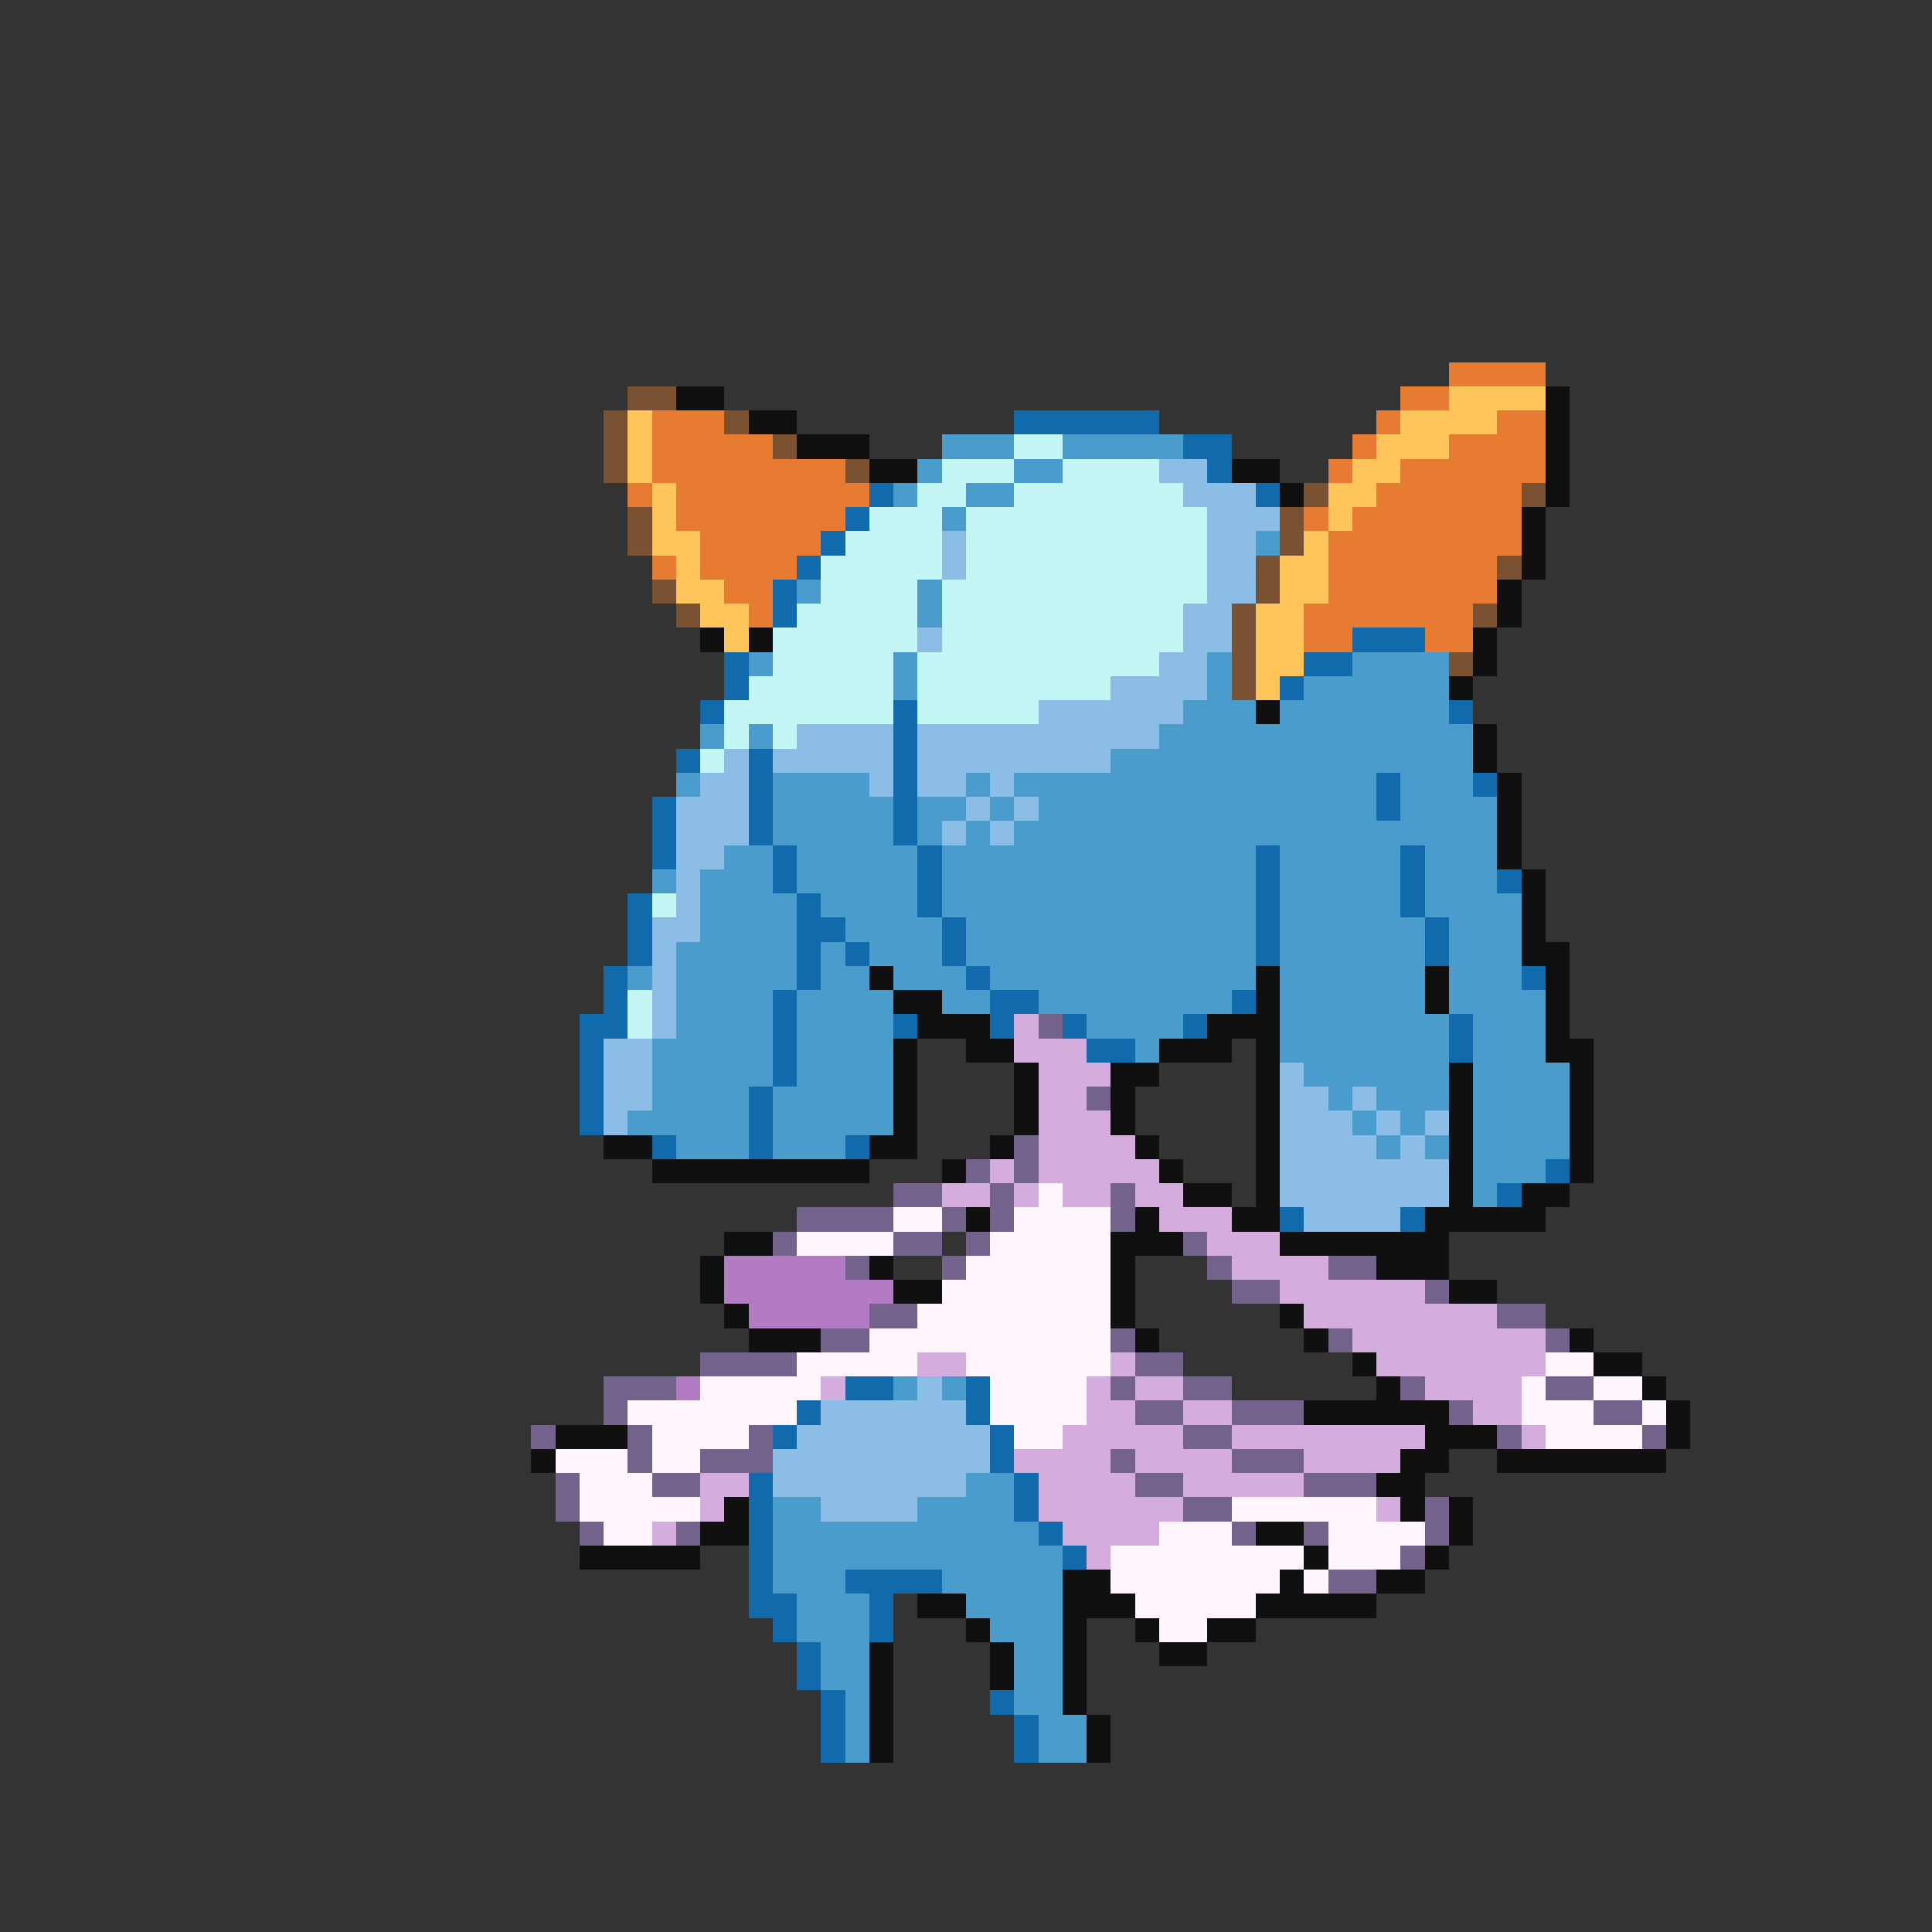 <svg xmlns="http://www.w3.org/2000/svg" viewBox="0 -0.5 80 80" shape-rendering="crispEdges">
<rect x="0" y="-0.5" width="80" height="80" fill="#333333" stroke="none"/>
<path stroke="#e67b31" d="M60 15h4M58 16h2M27 17h3M57 17h1M62 17h2M27 18h5M56 18h1M60 18h4M27 19h8M55 19h1M58 19h6M26 20h1M28 20h8M57 20h6M28 21h7M54 21h1M56 21h7M29 22h5M55 22h8M27 23h1M29 23h4M55 23h7M30 24h2M55 24h7M31 25h1M54 25h7M54 26h2M59 26h2" />
<path stroke="#7b5231" d="M26 16h2M25 17h1M30 17h1M25 18h1M32 18h1M25 19h1M35 19h1M54 20h1M63 20h1M26 21h1M53 21h1M26 22h1M53 22h1M52 23h1M62 23h1M27 24h1M52 24h1M28 25h1M51 25h1M61 25h1M51 26h1M51 27h1M60 27h1M51 28h1" />
<path stroke="#101010" d="M28 16h2M64 16h1M31 17h2M64 17h1M33 18h3M64 18h1M36 19h2M51 19h2M64 19h1M53 20h1M64 20h1M63 21h1M63 22h1M63 23h1M62 24h1M62 25h1M29 26h1M31 26h1M61 26h1M61 27h1M60 28h1M52 29h1M61 30h1M61 31h1M62 32h1M62 33h1M62 34h1M62 35h1M63 36h1M63 37h1M63 38h1M63 39h2M36 40h1M52 40h1M59 40h1M64 40h1M37 41h2M52 41h1M59 41h1M64 41h1M38 42h3M50 42h3M64 42h1M37 43h1M40 43h2M48 43h3M52 43h1M64 43h2M37 44h1M42 44h1M46 44h2M52 44h1M60 44h1M65 44h1M37 45h1M42 45h1M46 45h1M52 45h1M60 45h1M65 45h1M37 46h1M42 46h1M46 46h1M52 46h1M60 46h1M65 46h1M25 47h2M36 47h2M41 47h1M47 47h1M52 47h1M60 47h1M65 47h1M27 48h9M39 48h1M48 48h1M52 48h1M60 48h1M65 48h1M49 49h2M52 49h1M60 49h1M63 49h2M40 50h1M47 50h1M51 50h2M59 50h5M30 51h2M46 51h3M53 51h7M29 52h1M36 52h1M46 52h1M57 52h3M29 53h1M37 53h2M46 53h1M60 53h2M30 54h1M46 54h1M53 54h1M31 55h3M47 55h1M54 55h1M65 55h1M56 56h1M66 56h2M57 57h1M68 57h1M54 58h6M69 58h1M23 59h3M59 59h3M69 59h1M22 60h1M58 60h2M62 60h7M57 61h2M30 62h1M58 62h1M60 62h1M29 63h2M52 63h2M60 63h1M24 64h5M54 64h1M59 64h1M44 65h2M53 65h1M57 65h2M38 66h2M44 66h3M52 66h5M40 67h1M44 67h1M47 67h1M50 67h2M36 68h1M41 68h1M44 68h1M48 68h2M36 69h1M41 69h1M44 69h1M36 70h1M44 70h1M36 71h1M45 71h1M36 72h1M45 72h1" />
<path stroke="#ffc55a" d="M60 16h4M26 17h1M58 17h4M26 18h1M57 18h3M26 19h1M56 19h2M27 20h1M55 20h2M27 21h1M55 21h1M27 22h2M54 22h1M28 23h1M53 23h2M28 24h2M53 24h2M29 25h2M52 25h2M30 26h1M52 26h2M52 27h2M52 28h1" />
<path stroke="#106aac" d="M42 17h6M49 18h2M50 19h1M36 20h1M52 20h1M35 21h1M34 22h1M33 23h1M32 24h1M32 25h1M56 26h3M30 27h1M54 27h2M30 28h1M53 28h1M29 29h1M37 29h1M60 29h1M37 30h1M28 31h1M31 31h1M37 31h1M31 32h1M37 32h1M57 32h1M61 32h1M27 33h1M31 33h1M37 33h1M57 33h1M27 34h1M31 34h1M37 34h1M27 35h1M32 35h1M38 35h1M52 35h1M58 35h1M32 36h1M38 36h1M52 36h1M58 36h1M62 36h1M26 37h1M33 37h1M38 37h1M52 37h1M58 37h1M26 38h1M33 38h2M39 38h1M52 38h1M59 38h1M26 39h1M33 39h1M35 39h1M39 39h1M52 39h1M59 39h1M25 40h1M33 40h1M40 40h1M63 40h1M25 41h1M32 41h1M41 41h2M51 41h1M24 42h2M32 42h1M37 42h1M41 42h1M44 42h1M49 42h1M60 42h1M24 43h1M32 43h1M45 43h2M60 43h1M24 44h1M32 44h1M24 45h1M31 45h1M24 46h1M31 46h1M27 47h1M31 47h1M35 47h1M64 48h1M62 49h1M53 50h1M58 50h1M35 57h2M40 57h1M33 58h1M40 58h1M32 59h1M41 59h1M41 60h1M31 61h1M42 61h1M31 62h1M42 62h1M31 63h1M43 63h1M31 64h1M44 64h1M31 65h1M35 65h4M31 66h2M36 66h1M32 67h1M36 67h1M33 68h1M33 69h1M34 70h1M41 70h1M34 71h1M42 71h1M34 72h1M42 72h1" />
<path stroke="#4a9ccd" d="M39 18h3M44 18h5M38 19h1M42 19h2M37 20h1M40 20h2M39 21h1M52 22h1M33 24h1M38 24h1M38 25h1M31 27h1M37 27h1M50 27h1M56 27h4M37 28h1M50 28h1M54 28h6M49 29h3M53 29h7M29 30h1M31 30h1M48 30h13M46 31h15M28 32h1M32 32h4M40 32h1M42 32h15M58 32h3M32 33h5M38 33h2M41 33h1M43 33h14M58 33h4M32 34h5M38 34h1M40 34h1M42 34h20M30 35h2M33 35h5M39 35h13M53 35h5M59 35h3M27 36h1M29 36h3M33 36h5M39 36h13M53 36h5M59 36h3M29 37h4M34 37h4M39 37h13M53 37h5M59 37h4M29 38h4M35 38h4M40 38h12M53 38h6M60 38h3M28 39h5M34 39h1M36 39h3M40 39h12M53 39h6M60 39h3M26 40h1M28 40h5M34 40h2M37 40h3M41 40h11M53 40h6M60 40h3M28 41h4M33 41h4M39 41h2M43 41h8M53 41h6M60 41h4M28 42h4M33 42h4M45 42h4M53 42h7M61 42h3M27 43h5M33 43h4M47 43h1M53 43h7M61 43h3M27 44h5M33 44h4M54 44h6M61 44h4M27 45h4M32 45h5M55 45h1M57 45h3M61 45h4M26 46h5M32 46h5M56 46h1M58 46h1M61 46h4M28 47h3M32 47h3M57 47h1M59 47h1M61 47h4M61 48h3M61 49h1M37 57h1M39 57h1M40 61h2M32 62h2M38 62h4M32 63h11M32 64h12M32 65h3M39 65h5M33 66h3M40 66h4M33 67h3M41 67h3M34 68h2M42 68h2M34 69h2M42 69h2M35 70h1M42 70h2M35 71h1M43 71h2M35 72h1M43 72h2" />
<path stroke="#c5f6f6" d="M42 18h2M39 19h3M44 19h4M38 20h2M42 20h7M36 21h3M40 21h10M35 22h4M40 22h10M34 23h5M40 23h10M34 24h4M39 24h11M33 25h5M39 25h10M32 26h6M39 26h10M32 27h5M38 27h10M31 28h6M38 28h8M30 29h7M38 29h5M30 30h1M32 30h1M29 31h1M27 37h1M26 41h1M26 42h1" />
<path stroke="#8bbde6" d="M48 19h2M49 20h3M50 21h3M39 22h1M50 22h2M39 23h1M50 23h2M50 24h2M49 25h2M38 26h1M49 26h2M48 27h2M46 28h4M43 29h6M33 30h4M38 30h10M30 31h1M32 31h5M38 31h8M29 32h2M36 32h1M38 32h2M41 32h1M28 33h3M40 33h1M42 33h1M28 34h3M39 34h1M41 34h1M28 35h2M28 36h1M28 37h1M27 38h2M27 39h1M27 40h1M27 41h1M27 42h1M25 43h2M25 44h2M53 44h1M25 45h2M53 45h2M56 45h1M25 46h1M53 46h3M57 46h1M59 46h1M53 47h4M58 47h1M53 48h7M53 49h7M54 50h4M38 57h1M34 58h6M33 59h8M32 60h9M32 61h8M34 62h4" />
<path stroke="#d5acde" d="M42 42h1M42 43h3M43 44h3M43 45h2M43 46h3M43 47h4M41 48h1M43 48h5M39 49h2M42 49h1M44 49h2M47 49h2M48 50h3M50 51h3M51 52h4M53 53h6M54 54h8M56 55h8M38 56h2M46 56h1M57 56h7M34 57h1M45 57h1M47 57h2M59 57h4M45 58h2M49 58h2M61 58h2M44 59h5M51 59h8M63 59h1M42 60h4M47 60h4M54 60h4M29 61h2M43 61h4M49 61h5M29 62h1M43 62h6M57 62h1M27 63h1M44 63h4M45 64h1" />
<path stroke="#73628b" d="M43 42h1M45 45h1M42 47h1M40 48h1M42 48h1M37 49h2M41 49h1M46 49h1M33 50h4M39 50h1M41 50h1M46 50h1M32 51h1M37 51h2M40 51h1M49 51h1M35 52h1M39 52h1M50 52h1M55 52h2M51 53h2M59 53h1M36 54h2M62 54h2M34 55h2M46 55h1M55 55h1M64 55h1M29 56h4M47 56h2M25 57h3M46 57h1M49 57h2M58 57h1M64 57h2M25 58h1M47 58h2M51 58h3M60 58h1M66 58h2M22 59h1M26 59h1M31 59h1M49 59h2M62 59h1M68 59h1M26 60h1M29 60h3M46 60h1M51 60h3M23 61h1M27 61h2M47 61h2M54 61h3M23 62h1M49 62h2M59 62h1M24 63h1M28 63h1M51 63h1M54 63h1M59 63h1M58 64h1M55 65h2" />
<path stroke="#fff6ff" d="M43 49h1M37 50h2M42 50h4M33 51h4M41 51h5M40 52h6M39 53h7M38 54h8M36 55h10M33 56h5M40 56h6M64 56h2M29 57h5M41 57h4M63 57h1M66 57h2M26 58h7M41 58h4M63 58h3M68 58h1M27 59h4M42 59h2M64 59h4M23 60h3M27 60h2M24 61h3M24 62h5M51 62h6M25 63h2M48 63h3M55 63h4M46 64h8M55 64h3M46 65h7M54 65h1M47 66h5M48 67h2" />
<path stroke="#b47bc5" d="M30 52h5M30 53h7M31 54h5M28 57h1" />
</svg>